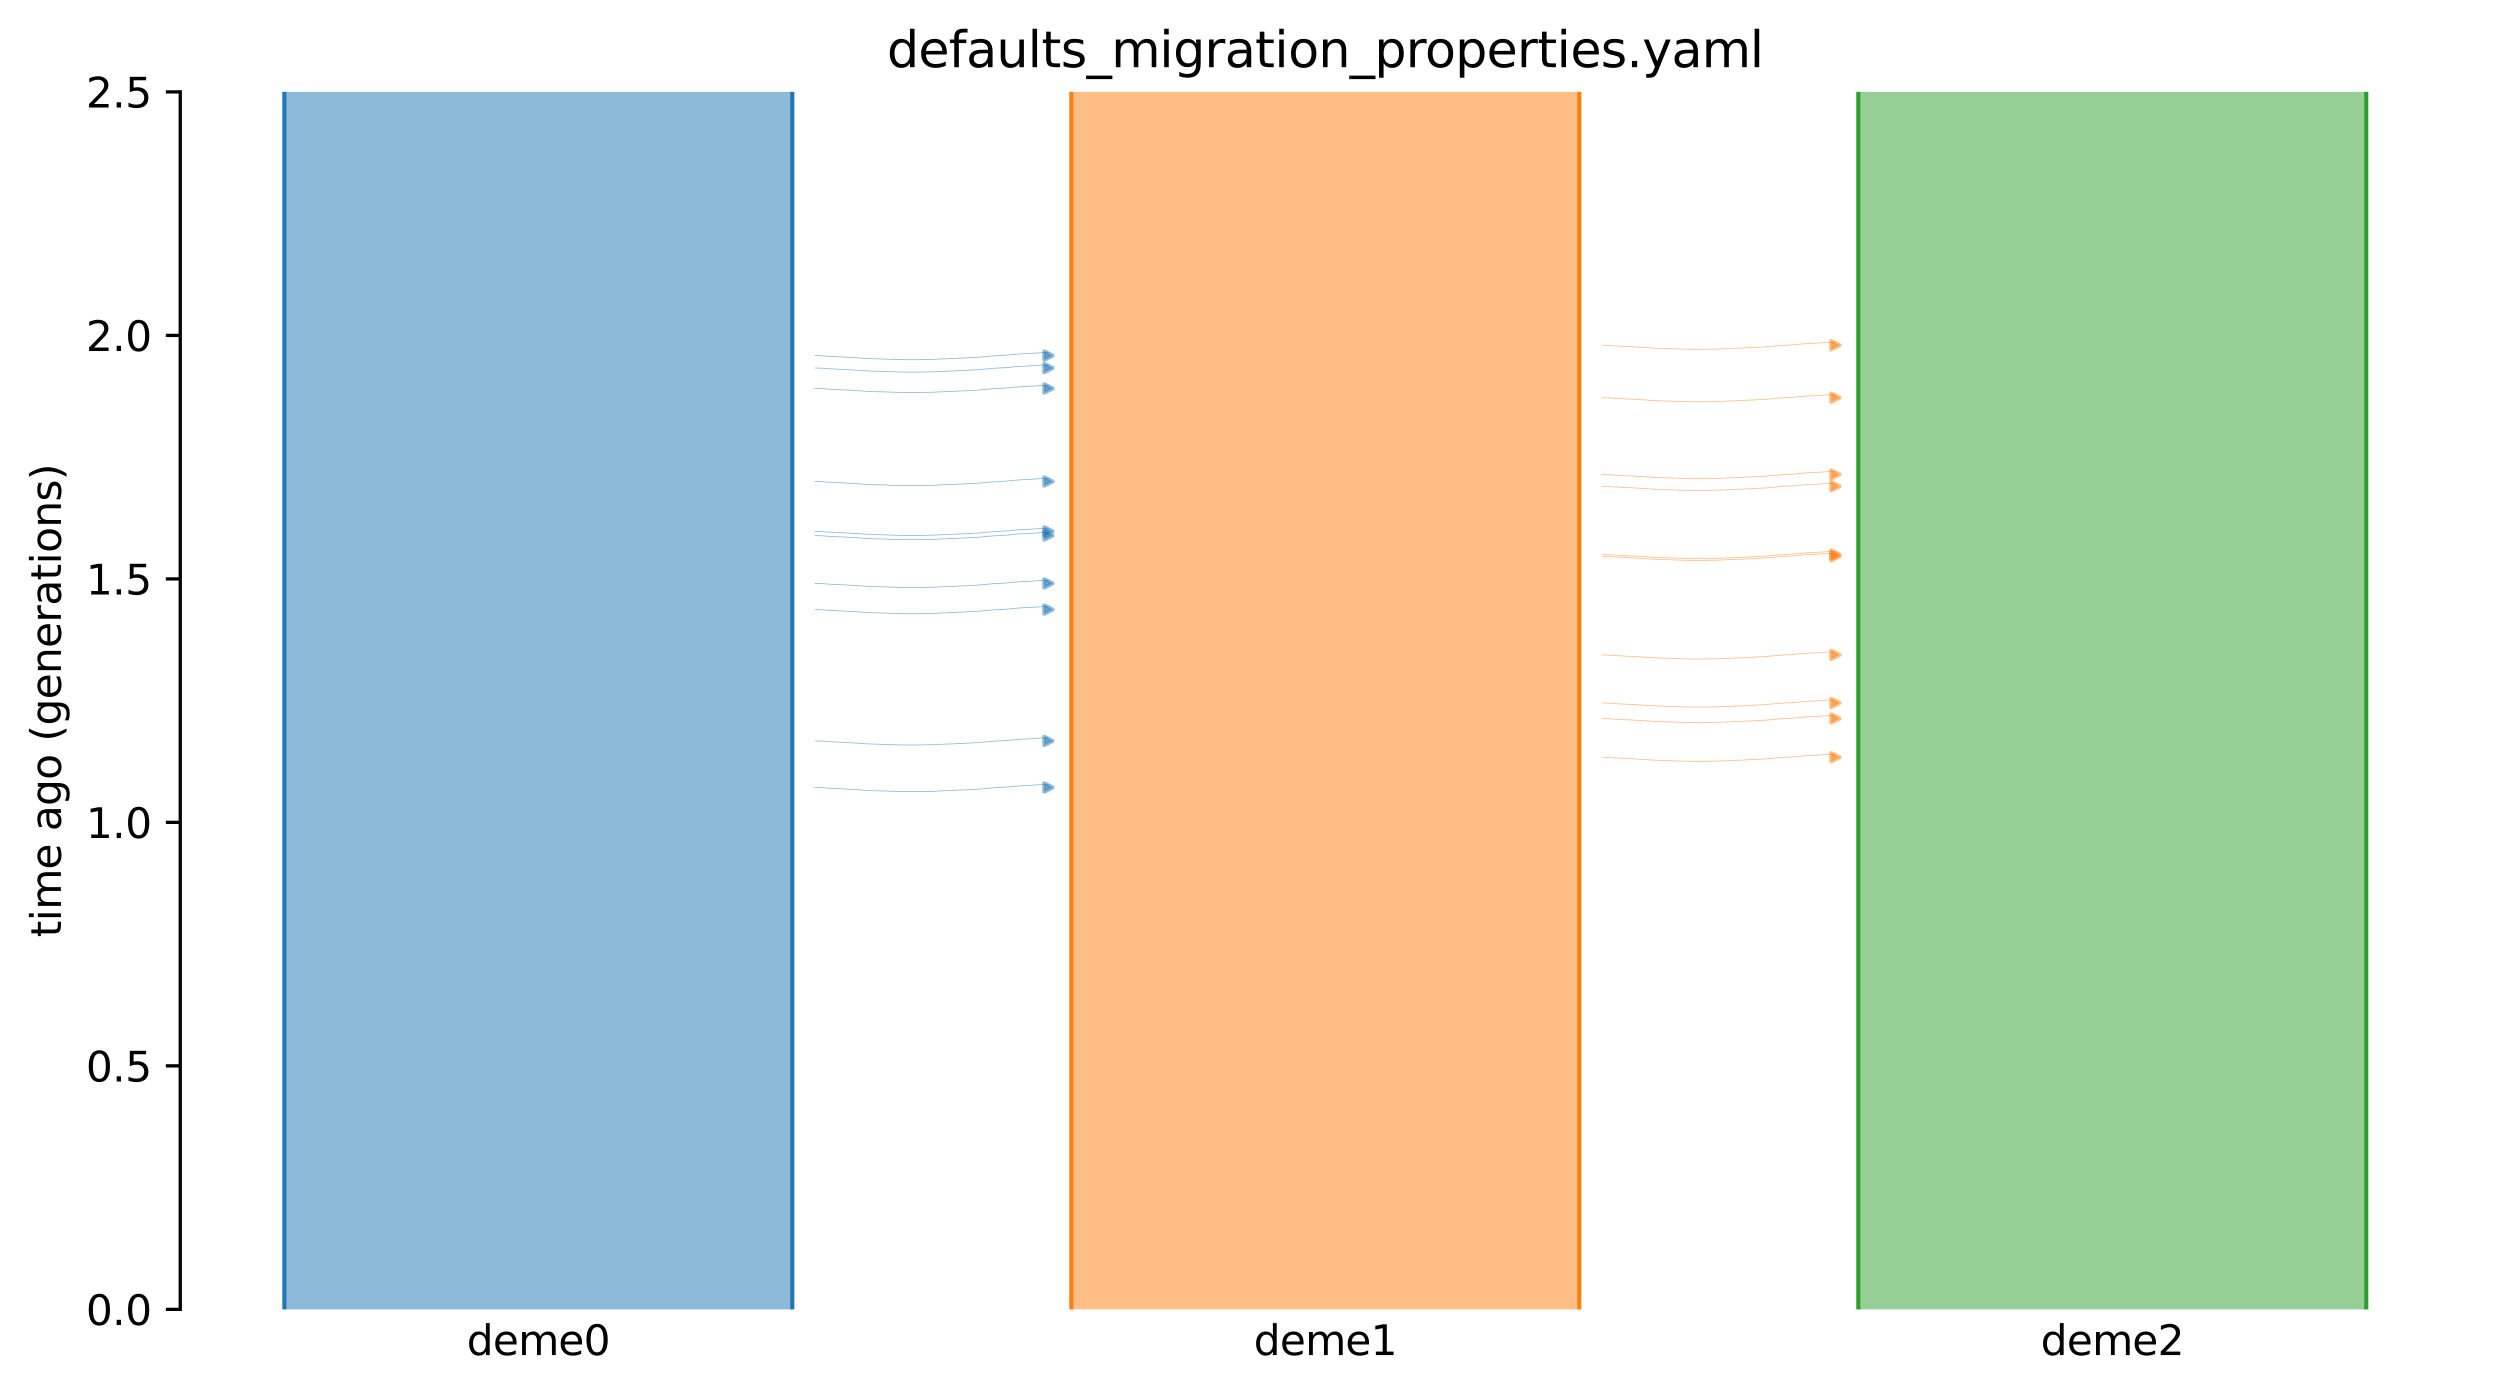 <?xml version="1.0" encoding="utf-8" standalone="no"?>
<!DOCTYPE svg PUBLIC "-//W3C//DTD SVG 1.1//EN"
  "http://www.w3.org/Graphics/SVG/1.1/DTD/svg11.dtd">
<svg xmlns:xlink="http://www.w3.org/1999/xlink" width="607.2pt" height="338.4pt" viewBox="0 0 607.2 338.4" xmlns="http://www.w3.org/2000/svg" version="1.1">
 <defs>
  <style type="text/css">*{stroke-linejoin: round; stroke-linecap: butt}</style>
 </defs>
 <g id="figure_1">
  <g id="patch_1">
   <path d="M 0 338.4 
L 607.2 338.4 
L 607.2 0 
L 0 0 
z
" style="fill: #ffffff"/>
  </g>
  <g id="axes_1">
   <g id="patch_2">
    <path d="M 43.781 318.022 
L 600 318.022 
L 600 22.318 
L 43.781 22.318 
z
" style="fill: #ffffff"/>
   </g>
   <path d="M 197.998 148.057 
L 198.998 148.089 
L 199.998 148.126 
L 200.998 148.223 
L 201.998 148.256 
L 202.998 148.329 
L 203.998 148.368 
L 204.998 148.403 
L 205.998 148.461 
L 206.998 148.531 
L 207.998 148.583 
L 208.998 148.643 
L 209.998 148.731 
L 210.998 148.777 
L 211.998 148.819 
L 212.998 148.85 
L 213.998 148.876 
L 214.998 148.897 
L 215.998 148.951 
L 216.998 148.979 
L 217.998 149.009 
L 218.998 149.035 
L 219.998 149.046 
L 220.998 149.056 
L 221.998 149.056 
L 222.998 149.046 
L 223.998 149.034 
L 224.998 149.003 
L 225.998 148.992 
L 226.998 148.962 
L 227.998 148.902 
L 228.998 148.865 
L 229.998 148.826 
L 230.998 148.784 
L 231.998 148.751 
L 232.998 148.683 
L 233.998 148.644 
L 234.998 148.602 
L 235.998 148.531 
L 236.998 148.495 
L 237.998 148.436 
L 238.998 148.325 
L 239.998 148.255 
L 240.998 148.142 
L 241.998 148.096 
L 242.998 148.035 
L 243.998 147.986 
L 244.998 147.905 
L 245.998 147.787 
L 246.998 147.717 
L 247.998 147.633 
L 248.998 147.6 
L 249.998 147.549 
L 250.998 147.481 
L 251.998 147.414 
L 252.998 147.337 
L 254.643 147.31 
" clip-path="url(#p92058d8fd6)" style="fill: none; stroke: #1f77b4; stroke-opacity: 0.5; stroke-width: 0.2; stroke-linecap: square"/>
   <path d="M 197.998 179.956 
L 198.998 179.988 
L 199.998 180.024 
L 200.998 180.122 
L 201.998 180.155 
L 202.998 180.228 
L 203.998 180.267 
L 204.998 180.302 
L 205.998 180.36 
L 206.998 180.43 
L 207.998 180.482 
L 208.998 180.541 
L 209.998 180.63 
L 210.998 180.676 
L 211.998 180.718 
L 212.998 180.749 
L 213.998 180.775 
L 214.998 180.796 
L 215.998 180.85 
L 216.998 180.878 
L 217.998 180.908 
L 218.998 180.933 
L 219.998 180.945 
L 220.998 180.955 
L 221.998 180.955 
L 222.998 180.945 
L 223.998 180.933 
L 224.998 180.902 
L 225.998 180.891 
L 226.998 180.861 
L 227.998 180.801 
L 228.998 180.764 
L 229.998 180.725 
L 230.998 180.683 
L 231.998 180.65 
L 232.998 180.582 
L 233.998 180.543 
L 234.998 180.501 
L 235.998 180.43 
L 236.998 180.394 
L 237.998 180.335 
L 238.998 180.224 
L 239.998 180.154 
L 240.998 180.041 
L 241.998 179.995 
L 242.998 179.934 
L 243.998 179.885 
L 244.998 179.804 
L 245.998 179.686 
L 246.998 179.616 
L 247.998 179.532 
L 248.998 179.499 
L 249.998 179.448 
L 250.998 179.379 
L 251.998 179.313 
L 252.998 179.236 
L 254.643 179.209 
" clip-path="url(#p92058d8fd6)" style="fill: none; stroke: #1f77b4; stroke-opacity: 0.5; stroke-width: 0.2; stroke-linecap: square"/>
   <path d="M 197.998 116.949 
L 198.998 116.98 
L 199.998 117.017 
L 200.998 117.115 
L 201.998 117.147 
L 202.998 117.221 
L 203.998 117.26 
L 204.998 117.295 
L 205.998 117.353 
L 206.998 117.423 
L 207.998 117.475 
L 208.998 117.534 
L 209.998 117.622 
L 210.998 117.668 
L 211.998 117.711 
L 212.998 117.741 
L 213.998 117.767 
L 214.998 117.789 
L 215.998 117.843 
L 216.998 117.871 
L 217.998 117.901 
L 218.998 117.926 
L 219.998 117.937 
L 220.998 117.947 
L 221.998 117.947 
L 222.998 117.938 
L 223.998 117.926 
L 224.998 117.895 
L 225.998 117.884 
L 226.998 117.854 
L 227.998 117.794 
L 228.998 117.757 
L 229.998 117.718 
L 230.998 117.675 
L 231.998 117.642 
L 232.998 117.575 
L 233.998 117.536 
L 234.998 117.493 
L 235.998 117.423 
L 236.998 117.386 
L 237.998 117.328 
L 238.998 117.217 
L 239.998 117.146 
L 240.998 117.033 
L 241.998 116.987 
L 242.998 116.926 
L 243.998 116.878 
L 244.998 116.797 
L 245.998 116.678 
L 246.998 116.608 
L 247.998 116.525 
L 248.998 116.492 
L 249.998 116.44 
L 250.998 116.372 
L 251.998 116.306 
L 252.998 116.229 
L 254.643 116.202 
" clip-path="url(#p92058d8fd6)" style="fill: none; stroke: #1f77b4; stroke-opacity: 0.5; stroke-width: 0.2; stroke-linecap: square"/>
   <path d="M 197.998 94.342 
L 198.998 94.374 
L 199.998 94.411 
L 200.998 94.508 
L 201.998 94.541 
L 202.998 94.615 
L 203.998 94.653 
L 204.998 94.689 
L 205.998 94.746 
L 206.998 94.817 
L 207.998 94.869 
L 208.998 94.928 
L 209.998 95.016 
L 210.998 95.062 
L 211.998 95.105 
L 212.998 95.135 
L 213.998 95.161 
L 214.998 95.182 
L 215.998 95.237 
L 216.998 95.265 
L 217.998 95.294 
L 218.998 95.32 
L 219.998 95.331 
L 220.998 95.341 
L 221.998 95.341 
L 222.998 95.331 
L 223.998 95.32 
L 224.998 95.289 
L 225.998 95.277 
L 226.998 95.247 
L 227.998 95.188 
L 228.998 95.15 
L 229.998 95.111 
L 230.998 95.069 
L 231.998 95.036 
L 232.998 94.969 
L 233.998 94.929 
L 234.998 94.887 
L 235.998 94.816 
L 236.998 94.78 
L 237.998 94.721 
L 238.998 94.61 
L 239.998 94.54 
L 240.998 94.427 
L 241.998 94.381 
L 242.998 94.32 
L 243.998 94.271 
L 244.998 94.19 
L 245.998 94.072 
L 246.998 94.002 
L 247.998 93.918 
L 248.998 93.885 
L 249.998 93.834 
L 250.998 93.766 
L 251.998 93.7 
L 252.998 93.623 
L 254.643 93.595 
" clip-path="url(#p92058d8fd6)" style="fill: none; stroke: #1f77b4; stroke-opacity: 0.5; stroke-width: 0.2; stroke-linecap: square"/>
   <path d="M 197.998 130.08 
L 198.998 130.111 
L 199.998 130.148 
L 200.998 130.246 
L 201.998 130.279 
L 202.998 130.352 
L 203.998 130.391 
L 204.998 130.426 
L 205.998 130.484 
L 206.998 130.554 
L 207.998 130.606 
L 208.998 130.665 
L 209.998 130.754 
L 210.998 130.8 
L 211.998 130.842 
L 212.998 130.873 
L 213.998 130.899 
L 214.998 130.92 
L 215.998 130.974 
L 216.998 131.002 
L 217.998 131.032 
L 218.998 131.057 
L 219.998 131.068 
L 220.998 131.079 
L 221.998 131.078 
L 222.998 131.069 
L 223.998 131.057 
L 224.998 131.026 
L 225.998 131.015 
L 226.998 130.985 
L 227.998 130.925 
L 228.998 130.888 
L 229.998 130.849 
L 230.998 130.806 
L 231.998 130.774 
L 232.998 130.706 
L 233.998 130.667 
L 234.998 130.624 
L 235.998 130.554 
L 236.998 130.517 
L 237.998 130.459 
L 238.998 130.348 
L 239.998 130.277 
L 240.998 130.164 
L 241.998 130.119 
L 242.998 130.057 
L 243.998 130.009 
L 244.998 129.928 
L 245.998 129.81 
L 246.998 129.739 
L 247.998 129.656 
L 248.998 129.623 
L 249.998 129.572 
L 250.998 129.503 
L 251.998 129.437 
L 252.998 129.36 
L 254.643 129.333 
" clip-path="url(#p92058d8fd6)" style="fill: none; stroke: #1f77b4; stroke-opacity: 0.5; stroke-width: 0.2; stroke-linecap: square"/>
   <path d="M 197.998 129.057 
L 198.998 129.089 
L 199.998 129.126 
L 200.998 129.224 
L 201.998 129.256 
L 202.998 129.33 
L 203.998 129.368 
L 204.998 129.404 
L 205.998 129.461 
L 206.998 129.532 
L 207.998 129.584 
L 208.998 129.643 
L 209.998 129.731 
L 210.998 129.777 
L 211.998 129.82 
L 212.998 129.85 
L 213.998 129.876 
L 214.998 129.897 
L 215.998 129.952 
L 216.998 129.98 
L 217.998 130.009 
L 218.998 130.035 
L 219.998 130.046 
L 220.998 130.056 
L 221.998 130.056 
L 222.998 130.046 
L 223.998 130.035 
L 224.998 130.004 
L 225.998 129.993 
L 226.998 129.962 
L 227.998 129.903 
L 228.998 129.865 
L 229.998 129.826 
L 230.998 129.784 
L 231.998 129.751 
L 232.998 129.684 
L 233.998 129.645 
L 234.998 129.602 
L 235.998 129.531 
L 236.998 129.495 
L 237.998 129.437 
L 238.998 129.326 
L 239.998 129.255 
L 240.998 129.142 
L 241.998 129.096 
L 242.998 129.035 
L 243.998 128.986 
L 244.998 128.906 
L 245.998 128.787 
L 246.998 128.717 
L 247.998 128.634 
L 248.998 128.6 
L 249.998 128.549 
L 250.998 128.481 
L 251.998 128.415 
L 252.998 128.338 
L 254.643 128.31 
" clip-path="url(#p92058d8fd6)" style="fill: none; stroke: #1f77b4; stroke-opacity: 0.5; stroke-width: 0.2; stroke-linecap: square"/>
   <path d="M 197.998 141.699 
L 198.998 141.73 
L 199.998 141.767 
L 200.998 141.865 
L 201.998 141.898 
L 202.998 141.971 
L 203.998 142.01 
L 204.998 142.045 
L 205.998 142.103 
L 206.998 142.173 
L 207.998 142.225 
L 208.998 142.284 
L 209.998 142.373 
L 210.998 142.419 
L 211.998 142.461 
L 212.998 142.492 
L 213.998 142.518 
L 214.998 142.539 
L 215.998 142.593 
L 216.998 142.621 
L 217.998 142.651 
L 218.998 142.676 
L 219.998 142.687 
L 220.998 142.698 
L 221.998 142.697 
L 222.998 142.688 
L 223.998 142.676 
L 224.998 142.645 
L 225.998 142.634 
L 226.998 142.604 
L 227.998 142.544 
L 228.998 142.507 
L 229.998 142.468 
L 230.998 142.425 
L 231.998 142.393 
L 232.998 142.325 
L 233.998 142.286 
L 234.998 142.243 
L 235.998 142.173 
L 236.998 142.136 
L 237.998 142.078 
L 238.998 141.967 
L 239.998 141.896 
L 240.998 141.783 
L 241.998 141.738 
L 242.998 141.676 
L 243.998 141.628 
L 244.998 141.547 
L 245.998 141.429 
L 246.998 141.358 
L 247.998 141.275 
L 248.998 141.242 
L 249.998 141.191 
L 250.998 141.122 
L 251.998 141.056 
L 252.998 140.979 
L 254.643 140.952 
" clip-path="url(#p92058d8fd6)" style="fill: none; stroke: #1f77b4; stroke-opacity: 0.5; stroke-width: 0.2; stroke-linecap: square"/>
   <path d="M 197.998 86.365 
L 198.998 86.397 
L 199.998 86.434 
L 200.998 86.531 
L 201.998 86.564 
L 202.998 86.638 
L 203.998 86.676 
L 204.998 86.712 
L 205.998 86.769 
L 206.998 86.84 
L 207.998 86.892 
L 208.998 86.951 
L 209.998 87.039 
L 210.998 87.085 
L 211.998 87.128 
L 212.998 87.158 
L 213.998 87.184 
L 214.998 87.205 
L 215.998 87.26 
L 216.998 87.288 
L 217.998 87.317 
L 218.998 87.343 
L 219.998 87.354 
L 220.998 87.364 
L 221.998 87.364 
L 222.998 87.354 
L 223.998 87.343 
L 224.998 87.312 
L 225.998 87.3 
L 226.998 87.27 
L 227.998 87.211 
L 228.998 87.173 
L 229.998 87.134 
L 230.998 87.092 
L 231.998 87.059 
L 232.998 86.992 
L 233.998 86.952 
L 234.998 86.91 
L 235.998 86.839 
L 236.998 86.803 
L 237.998 86.744 
L 238.998 86.633 
L 239.998 86.563 
L 240.998 86.45 
L 241.998 86.404 
L 242.998 86.343 
L 243.998 86.294 
L 244.998 86.213 
L 245.998 86.095 
L 246.998 86.025 
L 247.998 85.941 
L 248.998 85.908 
L 249.998 85.857 
L 250.998 85.789 
L 251.998 85.722 
L 252.998 85.646 
L 254.643 85.618 
" clip-path="url(#p92058d8fd6)" style="fill: none; stroke: #1f77b4; stroke-opacity: 0.5; stroke-width: 0.2; stroke-linecap: square"/>
   <path d="M 197.998 191.268 
L 198.998 191.299 
L 199.998 191.336 
L 200.998 191.434 
L 201.998 191.467 
L 202.998 191.54 
L 203.998 191.579 
L 204.998 191.614 
L 205.998 191.672 
L 206.998 191.742 
L 207.998 191.794 
L 208.998 191.853 
L 209.998 191.942 
L 210.998 191.988 
L 211.998 192.03 
L 212.998 192.061 
L 213.998 192.087 
L 214.998 192.108 
L 215.998 192.162 
L 216.998 192.19 
L 217.998 192.22 
L 218.998 192.245 
L 219.998 192.256 
L 220.998 192.267 
L 221.998 192.266 
L 222.998 192.257 
L 223.998 192.245 
L 224.998 192.214 
L 225.998 192.203 
L 226.998 192.173 
L 227.998 192.113 
L 228.998 192.076 
L 229.998 192.037 
L 230.998 191.994 
L 231.998 191.962 
L 232.998 191.894 
L 233.998 191.855 
L 234.998 191.812 
L 235.998 191.742 
L 236.998 191.705 
L 237.998 191.647 
L 238.998 191.536 
L 239.998 191.465 
L 240.998 191.352 
L 241.998 191.307 
L 242.998 191.245 
L 243.998 191.197 
L 244.998 191.116 
L 245.998 190.998 
L 246.998 190.927 
L 247.998 190.844 
L 248.998 190.811 
L 249.998 190.76 
L 250.998 190.691 
L 251.998 190.625 
L 252.998 190.548 
L 254.643 190.521 
" clip-path="url(#p92058d8fd6)" style="fill: none; stroke: #1f77b4; stroke-opacity: 0.5; stroke-width: 0.2; stroke-linecap: square"/>
   <path d="M 197.998 89.384 
L 198.998 89.416 
L 199.998 89.452 
L 200.998 89.55 
L 201.998 89.583 
L 202.998 89.656 
L 203.998 89.695 
L 204.998 89.73 
L 205.998 89.788 
L 206.998 89.858 
L 207.998 89.91 
L 208.998 89.969 
L 209.998 90.058 
L 210.998 90.104 
L 211.998 90.146 
L 212.998 90.177 
L 213.998 90.203 
L 214.998 90.224 
L 215.998 90.278 
L 216.998 90.306 
L 217.998 90.336 
L 218.998 90.361 
L 219.998 90.373 
L 220.998 90.383 
L 221.998 90.383 
L 222.998 90.373 
L 223.998 90.361 
L 224.998 90.33 
L 225.998 90.319 
L 226.998 90.289 
L 227.998 90.229 
L 228.998 90.192 
L 229.998 90.153 
L 230.998 90.111 
L 231.998 90.078 
L 232.998 90.01 
L 233.998 89.971 
L 234.998 89.929 
L 235.998 89.858 
L 236.998 89.822 
L 237.998 89.763 
L 238.998 89.652 
L 239.998 89.582 
L 240.998 89.469 
L 241.998 89.423 
L 242.998 89.362 
L 243.998 89.313 
L 244.998 89.232 
L 245.998 89.114 
L 246.998 89.043 
L 247.998 88.96 
L 248.998 88.927 
L 249.998 88.876 
L 250.998 88.807 
L 251.998 88.741 
L 252.998 88.664 
L 254.643 88.637 
" clip-path="url(#p92058d8fd6)" style="fill: none; stroke: #1f77b4; stroke-opacity: 0.5; stroke-width: 0.2; stroke-linecap: square"/>
   <path d="M 389.139 174.515 
L 390.139 174.546 
L 391.139 174.583 
L 392.139 174.681 
L 393.139 174.713 
L 394.139 174.787 
L 395.139 174.825 
L 396.139 174.861 
L 397.139 174.919 
L 398.139 174.989 
L 399.139 175.041 
L 400.139 175.1 
L 401.139 175.188 
L 402.139 175.234 
L 403.139 175.277 
L 404.139 175.307 
L 405.139 175.333 
L 406.139 175.355 
L 407.139 175.409 
L 408.139 175.437 
L 409.139 175.467 
L 410.139 175.492 
L 411.139 175.503 
L 412.139 175.513 
L 413.139 175.513 
L 414.139 175.504 
L 415.139 175.492 
L 416.139 175.461 
L 417.139 175.45 
L 418.139 175.42 
L 419.139 175.36 
L 420.139 175.323 
L 421.139 175.284 
L 422.139 175.241 
L 423.139 175.208 
L 424.139 175.141 
L 425.139 175.102 
L 426.139 175.059 
L 427.139 174.989 
L 428.139 174.952 
L 429.139 174.894 
L 430.139 174.783 
L 431.139 174.712 
L 432.139 174.599 
L 433.139 174.553 
L 434.139 174.492 
L 435.139 174.444 
L 436.139 174.363 
L 437.139 174.244 
L 438.139 174.174 
L 439.139 174.091 
L 440.139 174.058 
L 441.139 174.006 
L 442.139 173.938 
L 443.139 173.872 
L 444.139 173.795 
L 445.783 173.768 
" clip-path="url(#p92058d8fd6)" style="fill: none; stroke: #ff7f0e; stroke-opacity: 0.5; stroke-width: 0.2; stroke-linecap: square"/>
   <path d="M 389.139 83.847 
L 390.139 83.879 
L 391.139 83.916 
L 392.139 84.013 
L 393.139 84.046 
L 394.139 84.119 
L 395.139 84.158 
L 396.139 84.193 
L 397.139 84.251 
L 398.139 84.321 
L 399.139 84.373 
L 400.139 84.433 
L 401.139 84.521 
L 402.139 84.567 
L 403.139 84.609 
L 404.139 84.64 
L 405.139 84.666 
L 406.139 84.687 
L 407.139 84.741 
L 408.139 84.769 
L 409.139 84.799 
L 410.139 84.824 
L 411.139 84.836 
L 412.139 84.846 
L 413.139 84.846 
L 414.139 84.836 
L 415.139 84.824 
L 416.139 84.793 
L 417.139 84.782 
L 418.139 84.752 
L 419.139 84.692 
L 420.139 84.655 
L 421.139 84.616 
L 422.139 84.574 
L 423.139 84.541 
L 424.139 84.473 
L 425.139 84.434 
L 426.139 84.392 
L 427.139 84.321 
L 428.139 84.285 
L 429.139 84.226 
L 430.139 84.115 
L 431.139 84.045 
L 432.139 83.932 
L 433.139 83.886 
L 434.139 83.825 
L 435.139 83.776 
L 436.139 83.695 
L 437.139 83.577 
L 438.139 83.507 
L 439.139 83.423 
L 440.139 83.39 
L 441.139 83.339 
L 442.139 83.271 
L 443.139 83.204 
L 444.139 83.127 
L 445.783 83.1 
" clip-path="url(#p92058d8fd6)" style="fill: none; stroke: #ff7f0e; stroke-opacity: 0.5; stroke-width: 0.2; stroke-linecap: square"/>
   <path d="M 389.139 96.589 
L 390.139 96.62 
L 391.139 96.657 
L 392.139 96.755 
L 393.139 96.788 
L 394.139 96.861 
L 395.139 96.9 
L 396.139 96.935 
L 397.139 96.993 
L 398.139 97.063 
L 399.139 97.115 
L 400.139 97.174 
L 401.139 97.263 
L 402.139 97.309 
L 403.139 97.351 
L 404.139 97.382 
L 405.139 97.408 
L 406.139 97.429 
L 407.139 97.483 
L 408.139 97.511 
L 409.139 97.541 
L 410.139 97.566 
L 411.139 97.577 
L 412.139 97.588 
L 413.139 97.587 
L 414.139 97.578 
L 415.139 97.566 
L 416.139 97.535 
L 417.139 97.524 
L 418.139 97.494 
L 419.139 97.434 
L 420.139 97.397 
L 421.139 97.358 
L 422.139 97.315 
L 423.139 97.283 
L 424.139 97.215 
L 425.139 97.176 
L 426.139 97.133 
L 427.139 97.063 
L 428.139 97.026 
L 429.139 96.968 
L 430.139 96.857 
L 431.139 96.786 
L 432.139 96.674 
L 433.139 96.628 
L 434.139 96.566 
L 435.139 96.518 
L 436.139 96.437 
L 437.139 96.319 
L 438.139 96.248 
L 439.139 96.165 
L 440.139 96.132 
L 441.139 96.081 
L 442.139 96.012 
L 443.139 95.946 
L 444.139 95.869 
L 445.783 95.842 
" clip-path="url(#p92058d8fd6)" style="fill: none; stroke: #ff7f0e; stroke-opacity: 0.5; stroke-width: 0.2; stroke-linecap: square"/>
   <path d="M 389.139 135.116 
L 390.139 135.147 
L 391.139 135.184 
L 392.139 135.282 
L 393.139 135.314 
L 394.139 135.388 
L 395.139 135.427 
L 396.139 135.462 
L 397.139 135.52 
L 398.139 135.59 
L 399.139 135.642 
L 400.139 135.701 
L 401.139 135.789 
L 402.139 135.835 
L 403.139 135.878 
L 404.139 135.908 
L 405.139 135.934 
L 406.139 135.956 
L 407.139 136.01 
L 408.139 136.038 
L 409.139 136.068 
L 410.139 136.093 
L 411.139 136.104 
L 412.139 136.114 
L 413.139 136.114 
L 414.139 136.105 
L 415.139 136.093 
L 416.139 136.062 
L 417.139 136.051 
L 418.139 136.021 
L 419.139 135.961 
L 420.139 135.924 
L 421.139 135.885 
L 422.139 135.842 
L 423.139 135.809 
L 424.139 135.742 
L 425.139 135.703 
L 426.139 135.66 
L 427.139 135.59 
L 428.139 135.553 
L 429.139 135.495 
L 430.139 135.384 
L 431.139 135.313 
L 432.139 135.2 
L 433.139 135.154 
L 434.139 135.093 
L 435.139 135.045 
L 436.139 134.964 
L 437.139 134.845 
L 438.139 134.775 
L 439.139 134.692 
L 440.139 134.659 
L 441.139 134.607 
L 442.139 134.539 
L 443.139 134.473 
L 444.139 134.396 
L 445.783 134.369 
" clip-path="url(#p92058d8fd6)" style="fill: none; stroke: #ff7f0e; stroke-opacity: 0.5; stroke-width: 0.2; stroke-linecap: square"/>
   <path d="M 389.139 118.114 
L 390.139 118.145 
L 391.139 118.182 
L 392.139 118.28 
L 393.139 118.312 
L 394.139 118.386 
L 395.139 118.424 
L 396.139 118.46 
L 397.139 118.517 
L 398.139 118.588 
L 399.139 118.64 
L 400.139 118.699 
L 401.139 118.787 
L 402.139 118.833 
L 403.139 118.876 
L 404.139 118.906 
L 405.139 118.932 
L 406.139 118.954 
L 407.139 119.008 
L 408.139 119.036 
L 409.139 119.065 
L 410.139 119.091 
L 411.139 119.102 
L 412.139 119.112 
L 413.139 119.112 
L 414.139 119.102 
L 415.139 119.091 
L 416.139 119.06 
L 417.139 119.049 
L 418.139 119.019 
L 419.139 118.959 
L 420.139 118.922 
L 421.139 118.882 
L 422.139 118.84 
L 423.139 118.807 
L 424.139 118.74 
L 425.139 118.701 
L 426.139 118.658 
L 427.139 118.587 
L 428.139 118.551 
L 429.139 118.493 
L 430.139 118.382 
L 431.139 118.311 
L 432.139 118.198 
L 433.139 118.152 
L 434.139 118.091 
L 435.139 118.043 
L 436.139 117.962 
L 437.139 117.843 
L 438.139 117.773 
L 439.139 117.69 
L 440.139 117.657 
L 441.139 117.605 
L 442.139 117.537 
L 443.139 117.471 
L 444.139 117.394 
L 445.783 117.366 
" clip-path="url(#p92058d8fd6)" style="fill: none; stroke: #ff7f0e; stroke-opacity: 0.5; stroke-width: 0.2; stroke-linecap: square"/>
   <path d="M 389.139 134.667 
L 390.139 134.699 
L 391.139 134.736 
L 392.139 134.834 
L 393.139 134.866 
L 394.139 134.94 
L 395.139 134.978 
L 396.139 135.014 
L 397.139 135.071 
L 398.139 135.142 
L 399.139 135.194 
L 400.139 135.253 
L 401.139 135.341 
L 402.139 135.387 
L 403.139 135.43 
L 404.139 135.46 
L 405.139 135.486 
L 406.139 135.507 
L 407.139 135.562 
L 408.139 135.59 
L 409.139 135.619 
L 410.139 135.645 
L 411.139 135.656 
L 412.139 135.666 
L 413.139 135.666 
L 414.139 135.656 
L 415.139 135.645 
L 416.139 135.614 
L 417.139 135.602 
L 418.139 135.572 
L 419.139 135.513 
L 420.139 135.475 
L 421.139 135.436 
L 422.139 135.394 
L 423.139 135.361 
L 424.139 135.294 
L 425.139 135.255 
L 426.139 135.212 
L 427.139 135.141 
L 428.139 135.105 
L 429.139 135.046 
L 430.139 134.936 
L 431.139 134.865 
L 432.139 134.752 
L 433.139 134.706 
L 434.139 134.645 
L 435.139 134.596 
L 436.139 134.516 
L 437.139 134.397 
L 438.139 134.327 
L 439.139 134.244 
L 440.139 134.21 
L 441.139 134.159 
L 442.139 134.091 
L 443.139 134.025 
L 444.139 133.948 
L 445.783 133.92 
" clip-path="url(#p92058d8fd6)" style="fill: none; stroke: #ff7f0e; stroke-opacity: 0.5; stroke-width: 0.2; stroke-linecap: square"/>
   <path d="M 389.139 170.737 
L 390.139 170.769 
L 391.139 170.806 
L 392.139 170.903 
L 393.139 170.936 
L 394.139 171.01 
L 395.139 171.048 
L 396.139 171.084 
L 397.139 171.141 
L 398.139 171.212 
L 399.139 171.264 
L 400.139 171.323 
L 401.139 171.411 
L 402.139 171.457 
L 403.139 171.5 
L 404.139 171.53 
L 405.139 171.556 
L 406.139 171.577 
L 407.139 171.632 
L 408.139 171.659 
L 409.139 171.689 
L 410.139 171.715 
L 411.139 171.726 
L 412.139 171.736 
L 413.139 171.736 
L 414.139 171.726 
L 415.139 171.715 
L 416.139 171.684 
L 417.139 171.672 
L 418.139 171.642 
L 419.139 171.582 
L 420.139 171.545 
L 421.139 171.506 
L 422.139 171.464 
L 423.139 171.431 
L 424.139 171.364 
L 425.139 171.324 
L 426.139 171.282 
L 427.139 171.211 
L 428.139 171.175 
L 429.139 171.116 
L 430.139 171.005 
L 431.139 170.935 
L 432.139 170.822 
L 433.139 170.776 
L 434.139 170.715 
L 435.139 170.666 
L 436.139 170.585 
L 437.139 170.467 
L 438.139 170.397 
L 439.139 170.313 
L 440.139 170.28 
L 441.139 170.229 
L 442.139 170.161 
L 443.139 170.094 
L 444.139 170.018 
L 445.783 169.99 
" clip-path="url(#p92058d8fd6)" style="fill: none; stroke: #ff7f0e; stroke-opacity: 0.5; stroke-width: 0.2; stroke-linecap: square"/>
   <path d="M 389.139 183.923 
L 390.139 183.955 
L 391.139 183.992 
L 392.139 184.09 
L 393.139 184.122 
L 394.139 184.196 
L 395.139 184.234 
L 396.139 184.27 
L 397.139 184.327 
L 398.139 184.398 
L 399.139 184.45 
L 400.139 184.509 
L 401.139 184.597 
L 402.139 184.643 
L 403.139 184.686 
L 404.139 184.716 
L 405.139 184.742 
L 406.139 184.763 
L 407.139 184.818 
L 408.139 184.846 
L 409.139 184.875 
L 410.139 184.901 
L 411.139 184.912 
L 412.139 184.922 
L 413.139 184.922 
L 414.139 184.912 
L 415.139 184.901 
L 416.139 184.87 
L 417.139 184.859 
L 418.139 184.828 
L 419.139 184.769 
L 420.139 184.731 
L 421.139 184.692 
L 422.139 184.65 
L 423.139 184.617 
L 424.139 184.55 
L 425.139 184.511 
L 426.139 184.468 
L 427.139 184.397 
L 428.139 184.361 
L 429.139 184.303 
L 430.139 184.192 
L 431.139 184.121 
L 432.139 184.008 
L 433.139 183.962 
L 434.139 183.901 
L 435.139 183.852 
L 436.139 183.772 
L 437.139 183.653 
L 438.139 183.583 
L 439.139 183.5 
L 440.139 183.466 
L 441.139 183.415 
L 442.139 183.347 
L 443.139 183.281 
L 444.139 183.204 
L 445.783 183.176 
" clip-path="url(#p92058d8fd6)" style="fill: none; stroke: #ff7f0e; stroke-opacity: 0.5; stroke-width: 0.2; stroke-linecap: square"/>
   <path d="M 389.139 159.064 
L 390.139 159.095 
L 391.139 159.132 
L 392.139 159.23 
L 393.139 159.262 
L 394.139 159.336 
L 395.139 159.374 
L 396.139 159.41 
L 397.139 159.467 
L 398.139 159.538 
L 399.139 159.59 
L 400.139 159.649 
L 401.139 159.737 
L 402.139 159.783 
L 403.139 159.826 
L 404.139 159.856 
L 405.139 159.882 
L 406.139 159.904 
L 407.139 159.958 
L 408.139 159.986 
L 409.139 160.015 
L 410.139 160.041 
L 411.139 160.052 
L 412.139 160.062 
L 413.139 160.062 
L 414.139 160.052 
L 415.139 160.041 
L 416.139 160.01 
L 417.139 159.999 
L 418.139 159.969 
L 419.139 159.909 
L 420.139 159.872 
L 421.139 159.832 
L 422.139 159.79 
L 423.139 159.757 
L 424.139 159.69 
L 425.139 159.651 
L 426.139 159.608 
L 427.139 159.537 
L 428.139 159.501 
L 429.139 159.443 
L 430.139 159.332 
L 431.139 159.261 
L 432.139 159.148 
L 433.139 159.102 
L 434.139 159.041 
L 435.139 158.993 
L 436.139 158.912 
L 437.139 158.793 
L 438.139 158.723 
L 439.139 158.64 
L 440.139 158.607 
L 441.139 158.555 
L 442.139 158.487 
L 443.139 158.421 
L 444.139 158.344 
L 445.783 158.316 
" clip-path="url(#p92058d8fd6)" style="fill: none; stroke: #ff7f0e; stroke-opacity: 0.5; stroke-width: 0.2; stroke-linecap: square"/>
   <path d="M 389.139 115.249 
L 390.139 115.281 
L 391.139 115.318 
L 392.139 115.416 
L 393.139 115.448 
L 394.139 115.522 
L 395.139 115.56 
L 396.139 115.596 
L 397.139 115.653 
L 398.139 115.724 
L 399.139 115.776 
L 400.139 115.835 
L 401.139 115.923 
L 402.139 115.969 
L 403.139 116.012 
L 404.139 116.042 
L 405.139 116.068 
L 406.139 116.089 
L 407.139 116.144 
L 408.139 116.172 
L 409.139 116.201 
L 410.139 116.227 
L 411.139 116.238 
L 412.139 116.248 
L 413.139 116.248 
L 414.139 116.238 
L 415.139 116.227 
L 416.139 116.196 
L 417.139 116.184 
L 418.139 116.154 
L 419.139 116.095 
L 420.139 116.057 
L 421.139 116.018 
L 422.139 115.976 
L 423.139 115.943 
L 424.139 115.876 
L 425.139 115.837 
L 426.139 115.794 
L 427.139 115.723 
L 428.139 115.687 
L 429.139 115.629 
L 430.139 115.518 
L 431.139 115.447 
L 432.139 115.334 
L 433.139 115.288 
L 434.139 115.227 
L 435.139 115.178 
L 436.139 115.098 
L 437.139 114.979 
L 438.139 114.909 
L 439.139 114.826 
L 440.139 114.792 
L 441.139 114.741 
L 442.139 114.673 
L 443.139 114.607 
L 444.139 114.53 
L 445.783 114.502 
" clip-path="url(#p92058d8fd6)" style="fill: none; stroke: #ff7f0e; stroke-opacity: 0.5; stroke-width: 0.2; stroke-linecap: square"/>
   <g id="patch_3">
    <path d="M 69.064 22.318 
L 69.064 318.022 
M 192.436 22.318 
L 192.436 318.022 
" clip-path="url(#p92058d8fd6)" style="fill: none; stroke: #ffffff; stroke-width: 3; stroke-linejoin: miter"/>
    <path d="M 69.064 22.318 
L 69.064 318.022 
M 192.436 22.318 
L 192.436 318.022 
" clip-path="url(#p92058d8fd6)" style="fill: none; stroke: #1f77b4; stroke-linejoin: miter"/>
    <g id="PolyCollection_1">
     <path d="M 192.436 22.318 
L 69.064 22.318 
L 69.064 318.022 
L 192.436 318.022 
L 192.436 318.022 
L 192.436 22.318 
z
" clip-path="url(#p92058d8fd6)" style="fill: #1f77b4; fill-opacity: 0.5"/>
    </g>
    <g id="patch_4">
     <path d="M 260.205 22.318 
L 260.205 318.022 
M 383.577 22.318 
L 383.577 318.022 
" clip-path="url(#p92058d8fd6)" style="fill: none; stroke: #ffffff; stroke-width: 3; stroke-linejoin: miter"/>
     <path d="M 260.205 22.318 
L 260.205 318.022 
M 383.577 22.318 
L 383.577 318.022 
" clip-path="url(#p92058d8fd6)" style="fill: none; stroke: #ff7f0e; stroke-linejoin: miter"/>
     <g id="PolyCollection_2">
      <path d="M 383.577 22.318 
L 260.205 22.318 
L 260.205 318.022 
L 383.577 318.022 
L 383.577 318.022 
L 383.577 22.318 
z
" clip-path="url(#p92058d8fd6)" style="fill: #ff7f0e; fill-opacity: 0.5"/>
     </g>
     <g id="patch_5">
      <path d="M 451.345 22.318 
L 451.345 318.022 
M 574.717 22.318 
L 574.717 318.022 
" clip-path="url(#p92058d8fd6)" style="fill: none; stroke: #ffffff; stroke-width: 3; stroke-linejoin: miter"/>
      <path d="M 451.345 22.318 
L 451.345 318.022 
M 574.717 22.318 
L 574.717 318.022 
" clip-path="url(#p92058d8fd6)" style="fill: none; stroke: #2ca02c; stroke-linejoin: miter"/>
      <g id="PolyCollection_3">
       <path d="M 574.717 22.318 
L 451.345 22.318 
L 451.345 318.022 
L 574.717 318.022 
L 574.717 318.022 
L 574.717 22.318 
z
" clip-path="url(#p92058d8fd6)" style="fill: #2ca02c; fill-opacity: 0.5"/>
      </g>
      <g id="matplotlib.axis_1">
       <g id="xtick_1">
        <g id="line2d_1"/>
        <g id="text_1">
         <!-- deme0 -->
         <g transform="translate(113.371 329.12) scale(0.1 -0.1)">
          <defs>
           <path id="DejaVuSans-64" d="M 2906 2969 
L 2906 4863 
L 3481 4863 
L 3481 0 
L 2906 0 
L 2906 525 
Q 2725 213 2448 61 
Q 2172 -91 1784 -91 
Q 1150 -91 751 415 
Q 353 922 353 1747 
Q 353 2572 751 3078 
Q 1150 3584 1784 3584 
Q 2172 3584 2448 3432 
Q 2725 3281 2906 2969 
z
M 947 1747 
Q 947 1113 1208 752 
Q 1469 391 1925 391 
Q 2381 391 2643 752 
Q 2906 1113 2906 1747 
Q 2906 2381 2643 2742 
Q 2381 3103 1925 3103 
Q 1469 3103 1208 2742 
Q 947 2381 947 1747 
z
" transform="scale(0.016)"/>
           <path id="DejaVuSans-65" d="M 3597 1894 
L 3597 1613 
L 953 1613 
Q 991 1019 1311 708 
Q 1631 397 2203 397 
Q 2534 397 2845 478 
Q 3156 559 3463 722 
L 3463 178 
Q 3153 47 2828 -22 
Q 2503 -91 2169 -91 
Q 1331 -91 842 396 
Q 353 884 353 1716 
Q 353 2575 817 3079 
Q 1281 3584 2069 3584 
Q 2775 3584 3186 3129 
Q 3597 2675 3597 1894 
z
M 3022 2063 
Q 3016 2534 2758 2815 
Q 2500 3097 2075 3097 
Q 1594 3097 1305 2825 
Q 1016 2553 972 2059 
L 3022 2063 
z
" transform="scale(0.016)"/>
           <path id="DejaVuSans-6d" d="M 3328 2828 
Q 3544 3216 3844 3400 
Q 4144 3584 4550 3584 
Q 5097 3584 5394 3201 
Q 5691 2819 5691 2113 
L 5691 0 
L 5113 0 
L 5113 2094 
Q 5113 2597 4934 2840 
Q 4756 3084 4391 3084 
Q 3944 3084 3684 2787 
Q 3425 2491 3425 1978 
L 3425 0 
L 2847 0 
L 2847 2094 
Q 2847 2600 2669 2842 
Q 2491 3084 2119 3084 
Q 1678 3084 1418 2786 
Q 1159 2488 1159 1978 
L 1159 0 
L 581 0 
L 581 3500 
L 1159 3500 
L 1159 2956 
Q 1356 3278 1631 3431 
Q 1906 3584 2284 3584 
Q 2666 3584 2933 3390 
Q 3200 3197 3328 2828 
z
" transform="scale(0.016)"/>
           <path id="DejaVuSans-30" d="M 2034 4250 
Q 1547 4250 1301 3770 
Q 1056 3291 1056 2328 
Q 1056 1369 1301 889 
Q 1547 409 2034 409 
Q 2525 409 2770 889 
Q 3016 1369 3016 2328 
Q 3016 3291 2770 3770 
Q 2525 4250 2034 4250 
z
M 2034 4750 
Q 2819 4750 3233 4129 
Q 3647 3509 3647 2328 
Q 3647 1150 3233 529 
Q 2819 -91 2034 -91 
Q 1250 -91 836 529 
Q 422 1150 422 2328 
Q 422 3509 836 4129 
Q 1250 4750 2034 4750 
z
" transform="scale(0.016)"/>
          </defs>
          <use xlink:href="#DejaVuSans-64"/>
          <use xlink:href="#DejaVuSans-65" x="63.477"/>
          <use xlink:href="#DejaVuSans-6d" x="125"/>
          <use xlink:href="#DejaVuSans-65" x="222.412"/>
          <use xlink:href="#DejaVuSans-30" x="283.936"/>
         </g>
        </g>
       </g>
       <g id="xtick_2">
        <g id="line2d_2"/>
        <g id="text_2">
         <!-- deme1 -->
         <g transform="translate(304.512 329.12) scale(0.1 -0.1)">
          <defs>
           <path id="DejaVuSans-31" d="M 794 531 
L 1825 531 
L 1825 4091 
L 703 3866 
L 703 4441 
L 1819 4666 
L 2450 4666 
L 2450 531 
L 3481 531 
L 3481 0 
L 794 0 
L 794 531 
z
" transform="scale(0.016)"/>
          </defs>
          <use xlink:href="#DejaVuSans-64"/>
          <use xlink:href="#DejaVuSans-65" x="63.477"/>
          <use xlink:href="#DejaVuSans-6d" x="125"/>
          <use xlink:href="#DejaVuSans-65" x="222.412"/>
          <use xlink:href="#DejaVuSans-31" x="283.936"/>
         </g>
        </g>
       </g>
       <g id="xtick_3">
        <g id="line2d_3"/>
        <g id="text_3">
         <!-- deme2 -->
         <g transform="translate(495.652 329.12) scale(0.1 -0.1)">
          <defs>
           <path id="DejaVuSans-32" d="M 1228 531 
L 3431 531 
L 3431 0 
L 469 0 
L 469 531 
Q 828 903 1448 1529 
Q 2069 2156 2228 2338 
Q 2531 2678 2651 2914 
Q 2772 3150 2772 3378 
Q 2772 3750 2511 3984 
Q 2250 4219 1831 4219 
Q 1534 4219 1204 4116 
Q 875 4013 500 3803 
L 500 4441 
Q 881 4594 1212 4672 
Q 1544 4750 1819 4750 
Q 2544 4750 2975 4387 
Q 3406 4025 3406 3419 
Q 3406 3131 3298 2873 
Q 3191 2616 2906 2266 
Q 2828 2175 2409 1742 
Q 1991 1309 1228 531 
z
" transform="scale(0.016)"/>
          </defs>
          <use xlink:href="#DejaVuSans-64"/>
          <use xlink:href="#DejaVuSans-65" x="63.477"/>
          <use xlink:href="#DejaVuSans-6d" x="125"/>
          <use xlink:href="#DejaVuSans-65" x="222.412"/>
          <use xlink:href="#DejaVuSans-32" x="283.936"/>
         </g>
        </g>
       </g>
      </g>
      <g id="matplotlib.axis_2">
       <g id="ytick_1">
        <g id="line2d_4">
         <defs>
          <path id="mb911258069" d="M 0 0 
L -3.5 0 
" style="stroke: #000000; stroke-width: 0.8"/>
         </defs>
         <g>
          <use xlink:href="#mb911258069" x="43.781" y="318.022" style="stroke: #000000; stroke-width: 0.8"/>
         </g>
        </g>
        <g id="text_4">
         <!-- 0.0 -->
         <g transform="translate(20.878 321.821) scale(0.1 -0.1)">
          <defs>
           <path id="DejaVuSans-2e" d="M 684 794 
L 1344 794 
L 1344 0 
L 684 0 
L 684 794 
z
" transform="scale(0.016)"/>
          </defs>
          <use xlink:href="#DejaVuSans-30"/>
          <use xlink:href="#DejaVuSans-2e" x="63.623"/>
          <use xlink:href="#DejaVuSans-30" x="95.41"/>
         </g>
        </g>
       </g>
       <g id="ytick_2">
        <g id="line2d_5">
         <g>
          <use xlink:href="#mb911258069" x="43.781" y="258.881" style="stroke: #000000; stroke-width: 0.8"/>
         </g>
        </g>
        <g id="text_5">
         <!-- 0.5 -->
         <g transform="translate(20.878 262.68) scale(0.1 -0.1)">
          <defs>
           <path id="DejaVuSans-35" d="M 691 4666 
L 3169 4666 
L 3169 4134 
L 1269 4134 
L 1269 2991 
Q 1406 3038 1543 3061 
Q 1681 3084 1819 3084 
Q 2600 3084 3056 2656 
Q 3513 2228 3513 1497 
Q 3513 744 3044 326 
Q 2575 -91 1722 -91 
Q 1428 -91 1123 -41 
Q 819 9 494 109 
L 494 744 
Q 775 591 1075 516 
Q 1375 441 1709 441 
Q 2250 441 2565 725 
Q 2881 1009 2881 1497 
Q 2881 1984 2565 2268 
Q 2250 2553 1709 2553 
Q 1456 2553 1204 2497 
Q 953 2441 691 2322 
L 691 4666 
z
" transform="scale(0.016)"/>
          </defs>
          <use xlink:href="#DejaVuSans-30"/>
          <use xlink:href="#DejaVuSans-2e" x="63.623"/>
          <use xlink:href="#DejaVuSans-35" x="95.41"/>
         </g>
        </g>
       </g>
       <g id="ytick_3">
        <g id="line2d_6">
         <g>
          <use xlink:href="#mb911258069" x="43.781" y="199.74" style="stroke: #000000; stroke-width: 0.8"/>
         </g>
        </g>
        <g id="text_6">
         <!-- 1.0 -->
         <g transform="translate(20.878 203.54) scale(0.1 -0.1)">
          <use xlink:href="#DejaVuSans-31"/>
          <use xlink:href="#DejaVuSans-2e" x="63.623"/>
          <use xlink:href="#DejaVuSans-30" x="95.41"/>
         </g>
        </g>
       </g>
       <g id="ytick_4">
        <g id="line2d_7">
         <g>
          <use xlink:href="#mb911258069" x="43.781" y="140.6" style="stroke: #000000; stroke-width: 0.8"/>
         </g>
        </g>
        <g id="text_7">
         <!-- 1.5 -->
         <g transform="translate(20.878 144.399) scale(0.1 -0.1)">
          <use xlink:href="#DejaVuSans-31"/>
          <use xlink:href="#DejaVuSans-2e" x="63.623"/>
          <use xlink:href="#DejaVuSans-35" x="95.41"/>
         </g>
        </g>
       </g>
       <g id="ytick_5">
        <g id="line2d_8">
         <g>
          <use xlink:href="#mb911258069" x="43.781" y="81.459" style="stroke: #000000; stroke-width: 0.8"/>
         </g>
        </g>
        <g id="text_8">
         <!-- 2.0 -->
         <g transform="translate(20.878 85.258) scale(0.1 -0.1)">
          <use xlink:href="#DejaVuSans-32"/>
          <use xlink:href="#DejaVuSans-2e" x="63.623"/>
          <use xlink:href="#DejaVuSans-30" x="95.41"/>
         </g>
        </g>
       </g>
       <g id="ytick_6">
        <g id="line2d_9">
         <g>
          <use xlink:href="#mb911258069" x="43.781" y="22.318" style="stroke: #000000; stroke-width: 0.8"/>
         </g>
        </g>
        <g id="text_9">
         <!-- 2.5 -->
         <g transform="translate(20.878 26.117) scale(0.1 -0.1)">
          <use xlink:href="#DejaVuSans-32"/>
          <use xlink:href="#DejaVuSans-2e" x="63.623"/>
          <use xlink:href="#DejaVuSans-35" x="95.41"/>
         </g>
        </g>
       </g>
       <g id="text_10">
        <!-- time ago (generations) -->
        <g transform="translate(14.798 227.641) rotate(-90) scale(0.1 -0.1)">
         <defs>
          <path id="DejaVuSans-74" d="M 1172 4494 
L 1172 3500 
L 2356 3500 
L 2356 3053 
L 1172 3053 
L 1172 1153 
Q 1172 725 1289 603 
Q 1406 481 1766 481 
L 2356 481 
L 2356 0 
L 1766 0 
Q 1100 0 847 248 
Q 594 497 594 1153 
L 594 3053 
L 172 3053 
L 172 3500 
L 594 3500 
L 594 4494 
L 1172 4494 
z
" transform="scale(0.016)"/>
          <path id="DejaVuSans-69" d="M 603 3500 
L 1178 3500 
L 1178 0 
L 603 0 
L 603 3500 
z
M 603 4863 
L 1178 4863 
L 1178 4134 
L 603 4134 
L 603 4863 
z
" transform="scale(0.016)"/>
          <path id="DejaVuSans-20" transform="scale(0.016)"/>
          <path id="DejaVuSans-61" d="M 2194 1759 
Q 1497 1759 1228 1600 
Q 959 1441 959 1056 
Q 959 750 1161 570 
Q 1363 391 1709 391 
Q 2188 391 2477 730 
Q 2766 1069 2766 1631 
L 2766 1759 
L 2194 1759 
z
M 3341 1997 
L 3341 0 
L 2766 0 
L 2766 531 
Q 2569 213 2275 61 
Q 1981 -91 1556 -91 
Q 1019 -91 701 211 
Q 384 513 384 1019 
Q 384 1609 779 1909 
Q 1175 2209 1959 2209 
L 2766 2209 
L 2766 2266 
Q 2766 2663 2505 2880 
Q 2244 3097 1772 3097 
Q 1472 3097 1187 3025 
Q 903 2953 641 2809 
L 641 3341 
Q 956 3463 1253 3523 
Q 1550 3584 1831 3584 
Q 2591 3584 2966 3190 
Q 3341 2797 3341 1997 
z
" transform="scale(0.016)"/>
          <path id="DejaVuSans-67" d="M 2906 1791 
Q 2906 2416 2648 2759 
Q 2391 3103 1925 3103 
Q 1463 3103 1205 2759 
Q 947 2416 947 1791 
Q 947 1169 1205 825 
Q 1463 481 1925 481 
Q 2391 481 2648 825 
Q 2906 1169 2906 1791 
z
M 3481 434 
Q 3481 -459 3084 -895 
Q 2688 -1331 1869 -1331 
Q 1566 -1331 1297 -1286 
Q 1028 -1241 775 -1147 
L 775 -588 
Q 1028 -725 1275 -790 
Q 1522 -856 1778 -856 
Q 2344 -856 2625 -561 
Q 2906 -266 2906 331 
L 2906 616 
Q 2728 306 2450 153 
Q 2172 0 1784 0 
Q 1141 0 747 490 
Q 353 981 353 1791 
Q 353 2603 747 3093 
Q 1141 3584 1784 3584 
Q 2172 3584 2450 3431 
Q 2728 3278 2906 2969 
L 2906 3500 
L 3481 3500 
L 3481 434 
z
" transform="scale(0.016)"/>
          <path id="DejaVuSans-6f" d="M 1959 3097 
Q 1497 3097 1228 2736 
Q 959 2375 959 1747 
Q 959 1119 1226 758 
Q 1494 397 1959 397 
Q 2419 397 2687 759 
Q 2956 1122 2956 1747 
Q 2956 2369 2687 2733 
Q 2419 3097 1959 3097 
z
M 1959 3584 
Q 2709 3584 3137 3096 
Q 3566 2609 3566 1747 
Q 3566 888 3137 398 
Q 2709 -91 1959 -91 
Q 1206 -91 779 398 
Q 353 888 353 1747 
Q 353 2609 779 3096 
Q 1206 3584 1959 3584 
z
" transform="scale(0.016)"/>
          <path id="DejaVuSans-28" d="M 1984 4856 
Q 1566 4138 1362 3434 
Q 1159 2731 1159 2009 
Q 1159 1288 1364 580 
Q 1569 -128 1984 -844 
L 1484 -844 
Q 1016 -109 783 600 
Q 550 1309 550 2009 
Q 550 2706 781 3412 
Q 1013 4119 1484 4856 
L 1984 4856 
z
" transform="scale(0.016)"/>
          <path id="DejaVuSans-6e" d="M 3513 2113 
L 3513 0 
L 2938 0 
L 2938 2094 
Q 2938 2591 2744 2837 
Q 2550 3084 2163 3084 
Q 1697 3084 1428 2787 
Q 1159 2491 1159 1978 
L 1159 0 
L 581 0 
L 581 3500 
L 1159 3500 
L 1159 2956 
Q 1366 3272 1645 3428 
Q 1925 3584 2291 3584 
Q 2894 3584 3203 3211 
Q 3513 2838 3513 2113 
z
" transform="scale(0.016)"/>
          <path id="DejaVuSans-72" d="M 2631 2963 
Q 2534 3019 2420 3045 
Q 2306 3072 2169 3072 
Q 1681 3072 1420 2755 
Q 1159 2438 1159 1844 
L 1159 0 
L 581 0 
L 581 3500 
L 1159 3500 
L 1159 2956 
Q 1341 3275 1631 3429 
Q 1922 3584 2338 3584 
Q 2397 3584 2469 3576 
Q 2541 3569 2628 3553 
L 2631 2963 
z
" transform="scale(0.016)"/>
          <path id="DejaVuSans-73" d="M 2834 3397 
L 2834 2853 
Q 2591 2978 2328 3040 
Q 2066 3103 1784 3103 
Q 1356 3103 1142 2972 
Q 928 2841 928 2578 
Q 928 2378 1081 2264 
Q 1234 2150 1697 2047 
L 1894 2003 
Q 2506 1872 2764 1633 
Q 3022 1394 3022 966 
Q 3022 478 2636 193 
Q 2250 -91 1575 -91 
Q 1294 -91 989 -36 
Q 684 19 347 128 
L 347 722 
Q 666 556 975 473 
Q 1284 391 1588 391 
Q 1994 391 2212 530 
Q 2431 669 2431 922 
Q 2431 1156 2273 1281 
Q 2116 1406 1581 1522 
L 1381 1569 
Q 847 1681 609 1914 
Q 372 2147 372 2553 
Q 372 3047 722 3315 
Q 1072 3584 1716 3584 
Q 2034 3584 2315 3537 
Q 2597 3491 2834 3397 
z
" transform="scale(0.016)"/>
          <path id="DejaVuSans-29" d="M 513 4856 
L 1013 4856 
Q 1481 4119 1714 3412 
Q 1947 2706 1947 2009 
Q 1947 1309 1714 600 
Q 1481 -109 1013 -844 
L 513 -844 
Q 928 -128 1133 580 
Q 1338 1288 1338 2009 
Q 1338 2731 1133 3434 
Q 928 4138 513 4856 
z
" transform="scale(0.016)"/>
         </defs>
         <use xlink:href="#DejaVuSans-74"/>
         <use xlink:href="#DejaVuSans-69" x="39.209"/>
         <use xlink:href="#DejaVuSans-6d" x="66.992"/>
         <use xlink:href="#DejaVuSans-65" x="164.404"/>
         <use xlink:href="#DejaVuSans-20" x="225.928"/>
         <use xlink:href="#DejaVuSans-61" x="257.715"/>
         <use xlink:href="#DejaVuSans-67" x="318.994"/>
         <use xlink:href="#DejaVuSans-6f" x="382.471"/>
         <use xlink:href="#DejaVuSans-20" x="443.652"/>
         <use xlink:href="#DejaVuSans-28" x="475.439"/>
         <use xlink:href="#DejaVuSans-67" x="514.453"/>
         <use xlink:href="#DejaVuSans-65" x="577.93"/>
         <use xlink:href="#DejaVuSans-6e" x="639.453"/>
         <use xlink:href="#DejaVuSans-65" x="702.832"/>
         <use xlink:href="#DejaVuSans-72" x="764.355"/>
         <use xlink:href="#DejaVuSans-61" x="805.469"/>
         <use xlink:href="#DejaVuSans-74" x="866.748"/>
         <use xlink:href="#DejaVuSans-69" x="905.957"/>
         <use xlink:href="#DejaVuSans-6f" x="933.74"/>
         <use xlink:href="#DejaVuSans-6e" x="994.922"/>
         <use xlink:href="#DejaVuSans-73" x="1058.301"/>
         <use xlink:href="#DejaVuSans-29" x="1110.4"/>
        </g>
       </g>
      </g>
      <path d="M 255.643 148.057 
L 253.643 147.057 
L 253.643 149.057 
z
" clip-path="url(#p92058d8fd6)" style="fill: #1f77b4; fill-opacity: 0.5; stroke: #1f77b4; stroke-opacity: 0.5; stroke-linejoin: miter"/>
      <path d="M 255.643 179.956 
L 253.643 178.956 
L 253.643 180.956 
z
" clip-path="url(#p92058d8fd6)" style="fill: #1f77b4; fill-opacity: 0.5; stroke: #1f77b4; stroke-opacity: 0.5; stroke-linejoin: miter"/>
      <path d="M 255.643 116.949 
L 253.643 115.949 
L 253.643 117.949 
z
" clip-path="url(#p92058d8fd6)" style="fill: #1f77b4; fill-opacity: 0.5; stroke: #1f77b4; stroke-opacity: 0.5; stroke-linejoin: miter"/>
      <path d="M 255.643 94.342 
L 253.643 93.342 
L 253.643 95.342 
z
" clip-path="url(#p92058d8fd6)" style="fill: #1f77b4; fill-opacity: 0.5; stroke: #1f77b4; stroke-opacity: 0.5; stroke-linejoin: miter"/>
      <path d="M 255.643 130.08 
L 253.643 129.08 
L 253.643 131.08 
z
" clip-path="url(#p92058d8fd6)" style="fill: #1f77b4; fill-opacity: 0.5; stroke: #1f77b4; stroke-opacity: 0.5; stroke-linejoin: miter"/>
      <path d="M 255.643 129.057 
L 253.643 128.057 
L 253.643 130.057 
z
" clip-path="url(#p92058d8fd6)" style="fill: #1f77b4; fill-opacity: 0.5; stroke: #1f77b4; stroke-opacity: 0.5; stroke-linejoin: miter"/>
      <path d="M 255.643 141.699 
L 253.643 140.699 
L 253.643 142.699 
z
" clip-path="url(#p92058d8fd6)" style="fill: #1f77b4; fill-opacity: 0.5; stroke: #1f77b4; stroke-opacity: 0.5; stroke-linejoin: miter"/>
      <path d="M 255.643 86.365 
L 253.643 85.365 
L 253.643 87.365 
z
" clip-path="url(#p92058d8fd6)" style="fill: #1f77b4; fill-opacity: 0.5; stroke: #1f77b4; stroke-opacity: 0.5; stroke-linejoin: miter"/>
      <path d="M 255.643 191.268 
L 253.643 190.268 
L 253.643 192.268 
z
" clip-path="url(#p92058d8fd6)" style="fill: #1f77b4; fill-opacity: 0.5; stroke: #1f77b4; stroke-opacity: 0.5; stroke-linejoin: miter"/>
      <path d="M 255.643 89.384 
L 253.643 88.384 
L 253.643 90.384 
z
" clip-path="url(#p92058d8fd6)" style="fill: #1f77b4; fill-opacity: 0.5; stroke: #1f77b4; stroke-opacity: 0.5; stroke-linejoin: miter"/>
      <path d="M 446.783 174.515 
L 444.783 173.515 
L 444.783 175.515 
z
" clip-path="url(#p92058d8fd6)" style="fill: #ff7f0e; fill-opacity: 0.5; stroke: #ff7f0e; stroke-opacity: 0.5; stroke-linejoin: miter"/>
      <path d="M 446.783 83.847 
L 444.783 82.847 
L 444.783 84.847 
z
" clip-path="url(#p92058d8fd6)" style="fill: #ff7f0e; fill-opacity: 0.5; stroke: #ff7f0e; stroke-opacity: 0.5; stroke-linejoin: miter"/>
      <path d="M 446.783 96.589 
L 444.783 95.589 
L 444.783 97.589 
z
" clip-path="url(#p92058d8fd6)" style="fill: #ff7f0e; fill-opacity: 0.5; stroke: #ff7f0e; stroke-opacity: 0.5; stroke-linejoin: miter"/>
      <path d="M 446.783 135.116 
L 444.783 134.116 
L 444.783 136.116 
z
" clip-path="url(#p92058d8fd6)" style="fill: #ff7f0e; fill-opacity: 0.5; stroke: #ff7f0e; stroke-opacity: 0.5; stroke-linejoin: miter"/>
      <path d="M 446.783 118.114 
L 444.783 117.114 
L 444.783 119.114 
z
" clip-path="url(#p92058d8fd6)" style="fill: #ff7f0e; fill-opacity: 0.5; stroke: #ff7f0e; stroke-opacity: 0.5; stroke-linejoin: miter"/>
      <path d="M 446.783 134.667 
L 444.783 133.667 
L 444.783 135.667 
z
" clip-path="url(#p92058d8fd6)" style="fill: #ff7f0e; fill-opacity: 0.5; stroke: #ff7f0e; stroke-opacity: 0.5; stroke-linejoin: miter"/>
      <path d="M 446.783 170.737 
L 444.783 169.737 
L 444.783 171.737 
z
" clip-path="url(#p92058d8fd6)" style="fill: #ff7f0e; fill-opacity: 0.5; stroke: #ff7f0e; stroke-opacity: 0.5; stroke-linejoin: miter"/>
      <path d="M 446.783 183.923 
L 444.783 182.923 
L 444.783 184.923 
z
" clip-path="url(#p92058d8fd6)" style="fill: #ff7f0e; fill-opacity: 0.5; stroke: #ff7f0e; stroke-opacity: 0.5; stroke-linejoin: miter"/>
      <path d="M 446.783 159.064 
L 444.783 158.064 
L 444.783 160.064 
z
" clip-path="url(#p92058d8fd6)" style="fill: #ff7f0e; fill-opacity: 0.5; stroke: #ff7f0e; stroke-opacity: 0.5; stroke-linejoin: miter"/>
      <path d="M 446.783 115.249 
L 444.783 114.249 
L 444.783 116.249 
z
" clip-path="url(#p92058d8fd6)" style="fill: #ff7f0e; fill-opacity: 0.5; stroke: #ff7f0e; stroke-opacity: 0.5; stroke-linejoin: miter"/>
      <g id="patch_6">
       <path d="M 43.781 318.022 
L 43.781 22.318 
" style="fill: none; stroke: #000000; stroke-width: 0.8; stroke-linejoin: miter; stroke-linecap: square"/>
      </g>
      <g id="text_11">
       <!-- defaults_migration_properties.yaml -->
       <g transform="translate(215.435 16.318) scale(0.12 -0.12)">
        <defs>
         <path id="DejaVuSans-66" d="M 2375 4863 
L 2375 4384 
L 1825 4384 
Q 1516 4384 1395 4259 
Q 1275 4134 1275 3809 
L 1275 3500 
L 2222 3500 
L 2222 3053 
L 1275 3053 
L 1275 0 
L 697 0 
L 697 3053 
L 147 3053 
L 147 3500 
L 697 3500 
L 697 3744 
Q 697 4328 969 4595 
Q 1241 4863 1831 4863 
L 2375 4863 
z
" transform="scale(0.016)"/>
         <path id="DejaVuSans-75" d="M 544 1381 
L 544 3500 
L 1119 3500 
L 1119 1403 
Q 1119 906 1312 657 
Q 1506 409 1894 409 
Q 2359 409 2629 706 
Q 2900 1003 2900 1516 
L 2900 3500 
L 3475 3500 
L 3475 0 
L 2900 0 
L 2900 538 
Q 2691 219 2414 64 
Q 2138 -91 1772 -91 
Q 1169 -91 856 284 
Q 544 659 544 1381 
z
M 1991 3584 
L 1991 3584 
z
" transform="scale(0.016)"/>
         <path id="DejaVuSans-6c" d="M 603 4863 
L 1178 4863 
L 1178 0 
L 603 0 
L 603 4863 
z
" transform="scale(0.016)"/>
         <path id="DejaVuSans-5f" d="M 3263 -1063 
L 3263 -1509 
L -63 -1509 
L -63 -1063 
L 3263 -1063 
z
" transform="scale(0.016)"/>
         <path id="DejaVuSans-70" d="M 1159 525 
L 1159 -1331 
L 581 -1331 
L 581 3500 
L 1159 3500 
L 1159 2969 
Q 1341 3281 1617 3432 
Q 1894 3584 2278 3584 
Q 2916 3584 3314 3078 
Q 3713 2572 3713 1747 
Q 3713 922 3314 415 
Q 2916 -91 2278 -91 
Q 1894 -91 1617 61 
Q 1341 213 1159 525 
z
M 3116 1747 
Q 3116 2381 2855 2742 
Q 2594 3103 2138 3103 
Q 1681 3103 1420 2742 
Q 1159 2381 1159 1747 
Q 1159 1113 1420 752 
Q 1681 391 2138 391 
Q 2594 391 2855 752 
Q 3116 1113 3116 1747 
z
" transform="scale(0.016)"/>
         <path id="DejaVuSans-79" d="M 2059 -325 
Q 1816 -950 1584 -1140 
Q 1353 -1331 966 -1331 
L 506 -1331 
L 506 -850 
L 844 -850 
Q 1081 -850 1212 -737 
Q 1344 -625 1503 -206 
L 1606 56 
L 191 3500 
L 800 3500 
L 1894 763 
L 2988 3500 
L 3597 3500 
L 2059 -325 
z
" transform="scale(0.016)"/>
        </defs>
        <use xlink:href="#DejaVuSans-64"/>
        <use xlink:href="#DejaVuSans-65" x="63.477"/>
        <use xlink:href="#DejaVuSans-66" x="125"/>
        <use xlink:href="#DejaVuSans-61" x="160.205"/>
        <use xlink:href="#DejaVuSans-75" x="221.484"/>
        <use xlink:href="#DejaVuSans-6c" x="284.863"/>
        <use xlink:href="#DejaVuSans-74" x="312.646"/>
        <use xlink:href="#DejaVuSans-73" x="351.855"/>
        <use xlink:href="#DejaVuSans-5f" x="403.955"/>
        <use xlink:href="#DejaVuSans-6d" x="453.955"/>
        <use xlink:href="#DejaVuSans-69" x="551.367"/>
        <use xlink:href="#DejaVuSans-67" x="579.15"/>
        <use xlink:href="#DejaVuSans-72" x="642.627"/>
        <use xlink:href="#DejaVuSans-61" x="683.74"/>
        <use xlink:href="#DejaVuSans-74" x="745.02"/>
        <use xlink:href="#DejaVuSans-69" x="784.229"/>
        <use xlink:href="#DejaVuSans-6f" x="812.012"/>
        <use xlink:href="#DejaVuSans-6e" x="873.193"/>
        <use xlink:href="#DejaVuSans-5f" x="936.572"/>
        <use xlink:href="#DejaVuSans-70" x="986.572"/>
        <use xlink:href="#DejaVuSans-72" x="1050.049"/>
        <use xlink:href="#DejaVuSans-6f" x="1088.912"/>
        <use xlink:href="#DejaVuSans-70" x="1150.094"/>
        <use xlink:href="#DejaVuSans-65" x="1213.57"/>
        <use xlink:href="#DejaVuSans-72" x="1275.094"/>
        <use xlink:href="#DejaVuSans-74" x="1316.207"/>
        <use xlink:href="#DejaVuSans-69" x="1355.416"/>
        <use xlink:href="#DejaVuSans-65" x="1383.199"/>
        <use xlink:href="#DejaVuSans-73" x="1444.723"/>
        <use xlink:href="#DejaVuSans-2e" x="1496.822"/>
        <use xlink:href="#DejaVuSans-79" x="1528.609"/>
        <use xlink:href="#DejaVuSans-61" x="1587.789"/>
        <use xlink:href="#DejaVuSans-6d" x="1649.068"/>
        <use xlink:href="#DejaVuSans-6c" x="1746.48"/>
       </g>
      </g>
     </g>
    </g>
    <defs>
     <clipPath id="p92058d8fd6">
      <rect x="43.781" y="22.318" width="556.219" height="295.704"/>
     </clipPath>
    </defs>
   </g>
  </g>
 </g>
</svg>
